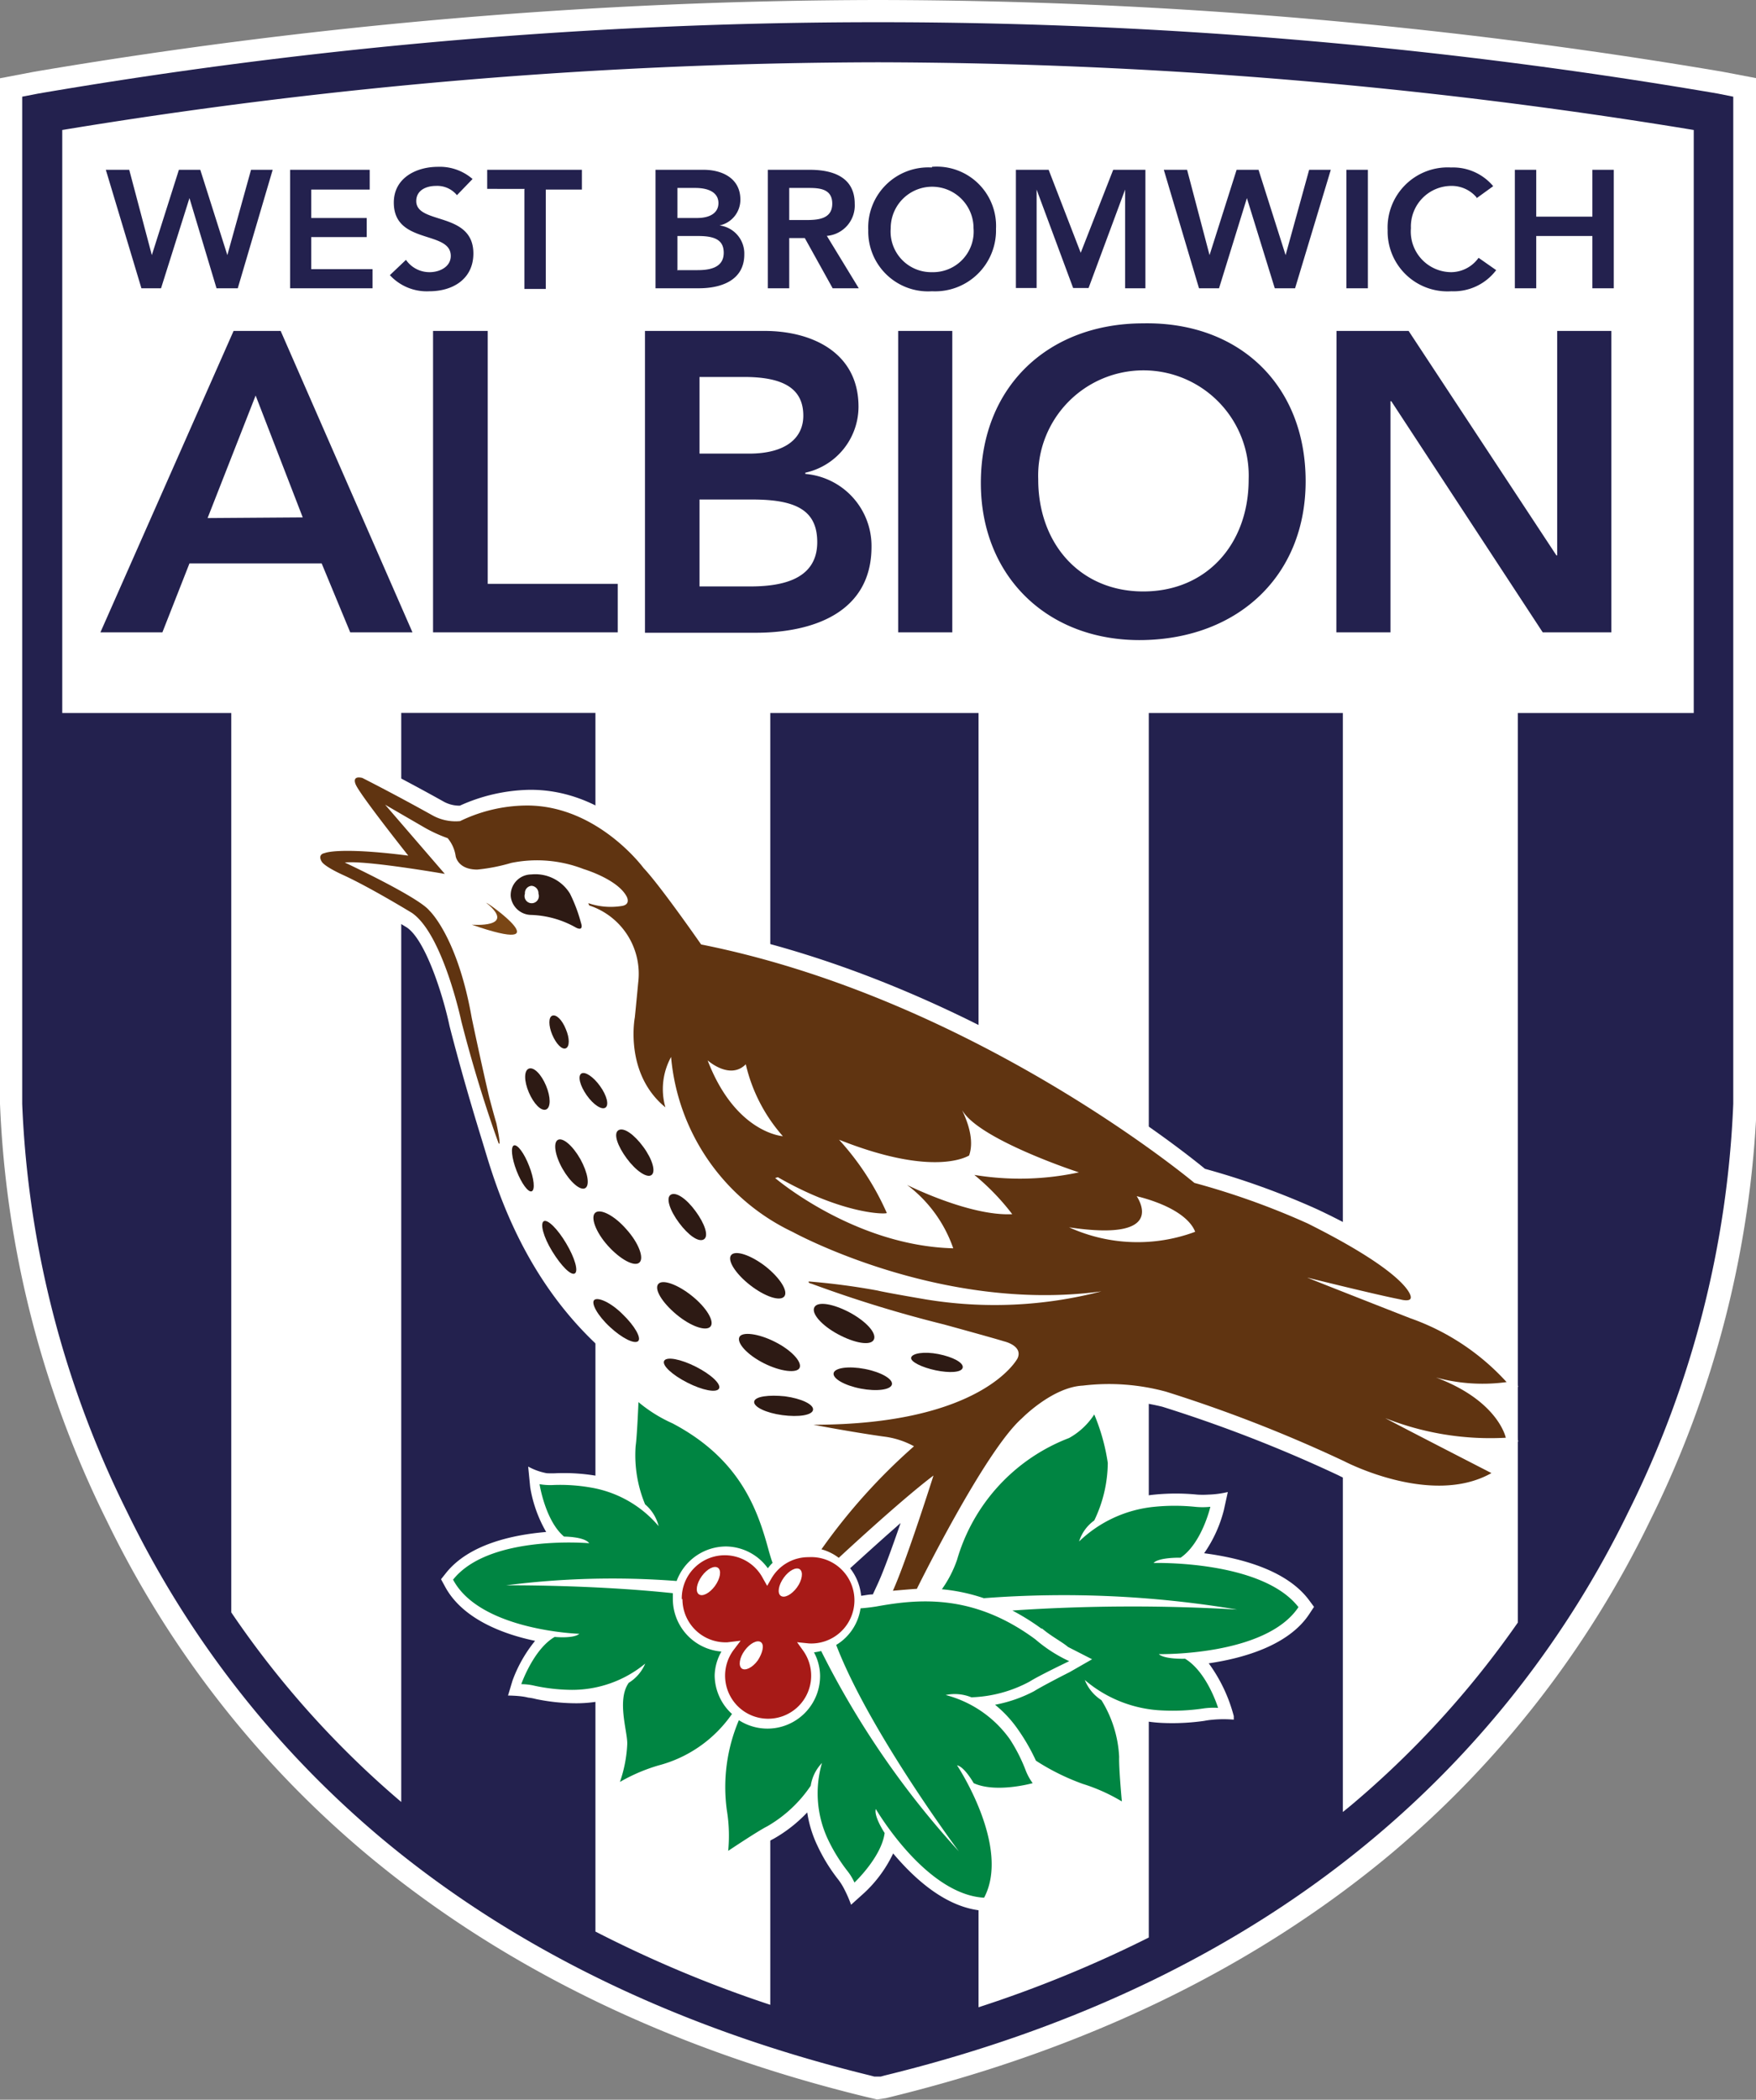<svg xmlns="http://www.w3.org/2000/svg" viewBox="0 0 129.76 155.07"><rect x="0" y="0" width="129.76" height="155.07" fill="#808080" stroke="none"/><defs><style>.cls-1{fill:#fff;}.cls-2{fill:#23214e;}.cls-3{fill:#7a4615;}.cls-4{fill:#2d1a14;}.cls-5{fill:#008542;}.cls-6{fill:#a71a17;}.cls-7{fill:#603411;}</style></defs><g id="Layer_2" data-name="Layer 2"><g id="Layer_1-2" data-name="Layer 1"><path class="cls-1" d="M2.52,5.3,0,5.78V81.52a76.09,76.09,0,0,0,7.92,30.85A74.43,74.43,0,0,0,27,136.86c10,8.38,22.41,14.45,37,18l.3.07.51.12.67-.1.36-.09c14.58-3.57,27-9.64,37-18a74.53,74.53,0,0,0,19.06-24.49,76.18,76.18,0,0,0,7.92-30.86V5.78l-2.52-.48A376.08,376.08,0,0,0,64.88,0,376.54,376.54,0,0,0,2.52,5.3Z"/><path class="cls-2" d="M126.93,6.91a367.93,367.93,0,0,0-124.1,0l-1.19.23V81.52a74.24,74.24,0,0,0,7.75,30.13A73.12,73.12,0,0,0,28,135.6c9.77,8.23,22,14.18,36.31,17.68l.3.08.19,0,.28,0,.29-.08c14.34-3.5,26.55-9.45,36.31-17.68a73,73,0,0,0,18.65-23.95,74.24,74.24,0,0,0,7.75-30.14V7.14Z"/><path class="cls-1" d="M99.82,133.34l-.59.48V52.66H84.89v90.43a90.19,90.19,0,0,1-12.58,5.15V52.66H56.92v95.4A90.43,90.43,0,0,1,44,142.65v-90H29.65v80.43a69.57,69.57,0,0,1-12.56-14V52.66H4.6V9.6a374.55,374.55,0,0,1,60.28-5,375.67,375.67,0,0,1,60.28,5V52.66h-13v67.17A69.61,69.61,0,0,1,99.82,133.34Z"/><path class="cls-2" d="M22.37,38.21l-3.48-9-3.55,9.05ZM17.26,24.44h3.48L30.48,46.7h-4.6l-2.11-5.09H14l-2,5.09H7.42l9.84-22.26Zm14.78,0h4V43.12h9.61V46.7H32V24.44ZM51.69,43.31h3.7c2.07,0,5-.35,5-3.27,0-2.33-1.53-3.15-4.79-3.15H51.69v6.42Zm0-9.81h3.67c2.68,0,4-1.13,4-2.8,0-1.92-1.34-2.86-4.37-2.86H51.69V33.5Zm-4-9.06h8.81c3.42,0,6.94,1.54,6.94,5.6a5,5,0,0,1-3.93,4.87V35a5.34,5.34,0,0,1,4.89,5.38c0,4.84-4.29,6.35-8.57,6.35H47.66V24.44Zm18.68,0h4V46.7h-4V24.44ZM84.48,43.68c4.7,0,7.79-3.52,7.79-8.27a7.78,7.78,0,1,0-15.55,0c0,4.75,3.1,8.27,7.76,8.27Zm0-19.8c7.06-.13,12,4.53,12,11.66,0,7-5,11.6-12,11.73s-12-4.65-12-11.6c0-7.14,5-11.79,12-11.79Zm14.28.56h5.33L115,41l.07.06H115l.07-.06V24.44h4V46.7H114L102.81,29.63h-.06V46.7h-4Z"/><path class="cls-2" d="M7.82,12.54H9.55l1.67,6.3h0l2-6.3H14.8l2,6.3h0l1.75-6.3h1.6l-2.58,8.75H16L14,14.63h0L11.9,21.29H10.45L7.82,12.54Zm13.62,0h5.88V14H23V16.1H27.1v1.41H23v2.37h4.53v1.41H21.44V12.54Zm12.33,1.88a1.88,1.88,0,0,0-1.55-.69c-.73,0-1.46.32-1.46,1.12,0,1.76,4.22.75,4.22,3.87,0,1.88-1.51,2.79-3.25,2.79a3.7,3.7,0,0,1-2.92-1.19L30,19.19a2.1,2.1,0,0,0,1.76.91c.72,0,1.55-.39,1.55-1.2,0-1.91-4.21-.81-4.21-3.94,0-1.8,1.63-2.64,3.27-2.64a3.69,3.69,0,0,1,2.55.9l-1.16,1.2Zm5-.47H36V12.54h7V14H40.33v7.34H38.75V14Zm11.31,6h1.46c.81,0,1.94-.13,1.94-1.28,0-.91-.6-1.24-1.88-1.24H50.06V20Zm0-3.85H51.5c1.06,0,1.59-.44,1.59-1.1s-.53-1.12-1.73-1.12h-1.3V16.1Zm-1.58-3.56H52c1.34,0,2.71.61,2.71,2.2a1.94,1.94,0,0,1-1.54,1.91v0A2.09,2.09,0,0,1,55,18.79c0,1.9-1.68,2.5-3.36,2.5h-3.2V12.54Zm11.07,3.71c.89,0,1.93-.08,1.93-1.21s-1-1.16-1.8-1.16H58.32v2.37Zm-2.81-3.71h3.08c1.71,0,3.32.54,3.32,2.51a2.25,2.25,0,0,1-2.06,2.37l2.36,3.87H61.53l-2.06-3.71H58.32v3.71H56.74V12.54ZM68.87,20.1a3,3,0,0,0,3.07-3.25,3.06,3.06,0,1,0-6.12,0,3,3,0,0,0,3.05,3.25Zm0-7.78a4.38,4.38,0,0,1,4.73,4.58,4.5,4.5,0,0,1-4.73,4.61A4.42,4.42,0,0,1,64.16,17a4.44,4.44,0,0,1,4.7-4.63Zm6.21.22h2.41l2.37,6.13,2.4-6.13h2.38v8.75h-1.5V14h0l-2.7,7.27H79.3L76.6,14h0v7.27H75.07V12.54Zm10.9,0h1.74l1.66,6.3h0l2-6.3H93l2,6.3h0l1.74-6.3h1.6L95.7,21.29H94.2l-2.06-6.66h0l-2.06,6.66H88.6L86,12.54Zm13.52,0h1.58v8.75H99.49V12.54Zm9.62,2.05a2.41,2.41,0,0,0-1.86-.86,3,3,0,0,0-3,3.12,3,3,0,0,0,3,3.25,2.51,2.51,0,0,0,2-1.06l1.3.91a3.93,3.93,0,0,1-3.31,1.56A4.42,4.42,0,0,1,102.54,17a4.44,4.44,0,0,1,4.69-4.63,3.86,3.86,0,0,1,3.11,1.38l-1.23.89Zm2.82-2.05h1.58V16h4.15V12.54h1.58v8.75h-1.58V17.43h-4.15v3.86h-1.58Z"/><path class="cls-1" d="M80.18,104a4.2,4.2,0,0,1-1.48,1.39,16.24,16.24,0,0,0-4.65,2.93,20.15,20.15,0,0,1,1.32-1.8s.76-.83.94-1c.54-.56,2.27-2,3.72-2.08h.08l.09,0s.17,0,.48,0l-.5.6ZM63.63,117.82a3.87,3.87,0,0,0-.81-2c.37-.33,2-1.83,3.73-3.34-.59,1.7-1.24,3.52-1.69,4.49l-.36.78c-.32,0-.61.08-.87.1Zm-5.93-3.54c0,.19.1.36.15.53a3.78,3.78,0,0,1,1.41-.5l.42-.6a43.76,43.76,0,0,1,5.58-6.5c-2-.29-4.35-.7-5.08-.82a29.26,29.26,0,0,1-13.5-4.84l1.19,1.39a9.27,9.27,0,0,0,2.2,1.32h0a14.46,14.46,0,0,1,7.59,10ZM91.17,127l0-.26a11.49,11.49,0,0,0-1.85-3.9c2.67-.39,5.91-1.36,7.41-3.61l.37-.56-.4-.54c-1.67-2.2-5.05-3.07-7.72-3.42a9.75,9.75,0,0,0,1.46-3.2l.29-1.32a7.1,7.1,0,0,1-1.44.19,6.49,6.49,0,0,1-.82,0,16.07,16.07,0,0,0-3.16,0,10.05,10.05,0,0,0-2.81.7,10.47,10.47,0,0,0,.46-2.75c0-.12,0-.24,0-.34a33,33,0,0,0-1.1-4.06l-.3-.57a19,19,0,0,1,4.33.53,103.19,103.19,0,0,1,13,5.06c.25.13,7,3.62,12,.84a3.41,3.41,0,0,0,.86-1.12l-3.69-1.92a10.6,10.6,0,0,0,4.13-.29,5.51,5.51,0,0,0-2.68-3.67,4.58,4.58,0,0,0,2.68-.38,7.87,7.87,0,0,0-.44-1c-.1-.12-1.61-2.88-6.39-4.91a1.25,1.25,0,0,0,.16-.47c0,.06,0,.14,0,.14a1.2,1.2,0,0,0,.09-.43c0-.82-1-3-8.25-6.42l0,0,0,0a56.71,56.71,0,0,0-8.32-3c-2-1.65-17.2-13.65-36.29-17.6-.76-1.08-2.93-4.14-4-5.33-.4-.53-4-5.13-9.66-5.06a13,13,0,0,0-5.11,1.17,2.42,2.42,0,0,1-1.16-.28c-2.95-1.65-5.22-2.78-5.24-2.79l-.12-.07-.13,0a1.56,1.56,0,0,0-1.82.64,1.59,1.59,0,0,0,0,1.63h0a30.76,30.76,0,0,0,2.26,3.17,12,12,0,0,0-3.75.09h0l-.05,0h0a1.56,1.56,0,0,0-1.1.86,1.51,1.51,0,0,0-.13.6,1.77,1.77,0,0,0,.27.91l0,0c.1.18.4.73,2.13,1.52s4.68,2.56,4.93,2.72c1.38.94,2.67,5,3.15,7.28v0c1.19,4.63,2.34,8.22,2.63,9.2,1.16,3.88,3.68,11.27,10.7,16.35l-.09,2.26c0,.68-.11,2.56-.19,3.15a3.92,3.92,0,0,0,0,.73,11.49,11.49,0,0,0,.27,2.32,9,9,0,0,0-2.47-.8,14.5,14.5,0,0,0-2.95-.19,6.58,6.58,0,0,1-.72,0,4.57,4.57,0,0,1-1.37-.49l.15,1.53a9.75,9.75,0,0,0,1.18,3.3c-2.5.21-5.69.91-7.38,3l-.39.49.3.55c1.28,2.37,4.25,3.5,6.65,4a10.13,10.13,0,0,0-1.67,2.94l-.33,1.1s.93,0,1.48.15a3.88,3.88,0,0,1,.59.11,14.72,14.72,0,0,0,2.94.31,9.84,9.84,0,0,0,2.95-.44,5.49,5.49,0,0,0,0,.7,10.84,10.84,0,0,0,.16,1.63l.09.73c0,.62-.15,2.44-.26,3.08l0,2,1.21-1.1a11.3,11.3,0,0,1,2.53-1A12,12,0,0,0,53,129.15a13.68,13.68,0,0,0-.31,2.82,16.81,16.81,0,0,0,.1,1.83,14.63,14.63,0,0,1,.18,2.08,2.6,2.6,0,0,1,0,.59l-.2,2,1.64-.93c.59-.4,2.24-1.49,2.77-1.75a10.56,10.56,0,0,0,2.47-1.94,8.65,8.65,0,0,0,.75,2.45,12.8,12.8,0,0,0,1.52,2.48,4.38,4.38,0,0,1,.39.59,9.35,9.35,0,0,1,.58,1.3l1-.9A9.59,9.59,0,0,0,66,136.88c1.61,1.91,4,4.1,6.79,4.24l.6,0,.28-.54a6.11,6.11,0,0,0,.69-3,12.86,12.86,0,0,0-1.09-4.73,10.9,10.9,0,0,0,3.45-.3l1.58-.43s.4.08.32,0a7.6,7.6,0,0,0,1.08.44,12.15,12.15,0,0,1,2.61,1.14l1.53.93,0-1.74c-.06-.62-.19-2.3-.19-3v-.25a9.55,9.55,0,0,0-.63-2.93,10.56,10.56,0,0,0,2.82.53,16.69,16.69,0,0,0,3.15-.15,5,5,0,0,1,.57-.08A8.73,8.73,0,0,1,91.17,127Z"/><path class="cls-1" d="M34.86,68.29c6.83,2.37,1.08-1.72,1.08-1.61C38.25,68.57,34.86,68.29,34.86,68.29Z"/><path class="cls-1" d="M37.79,69.77A11.25,11.25,0,0,1,34.62,69l.29-1.43a5.31,5.31,0,0,0,.9,0,3.73,3.73,0,0,0-.33-.29L35.22,67l0-.87L35.7,66c.38-.13.61,0,1.56.72A7.87,7.87,0,0,1,38.62,68a1,1,0,0,1-.83,1.79Z"/><path class="cls-1" d="M37.74,66.19a1.53,1.53,0,0,1,1.51-1.61A3,3,0,0,1,42.12,66a11.5,11.5,0,0,1,.81,2.15s.25.66-.36.36a7.16,7.16,0,0,0-3.31-.94A1.54,1.54,0,0,1,37.74,66.19Z"/><path class="cls-1" d="M38.47,66.15Zm0,0a.8.8,0,0,0,.84.73,8.59,8.59,0,0,1,2.61.54,8,8,0,0,0-.44-1,2.28,2.28,0,0,0-2.16-1.09c-.76.08-.86.55-.85.84Zm4.36,3.21a1.38,1.38,0,0,1-.59-.15l-.18-.1a6.26,6.26,0,0,0-2.85-.76,2.25,2.25,0,0,1,0-4.5,3.77,3.77,0,0,1,3.58,1.83,11.14,11.14,0,0,1,.87,2.3,1.05,1.05,0,0,1-.21,1.16A.87.87,0,0,1,42.83,69.36Z"/><path class="cls-1" d="M39.79,66a.53.53,0,1,1-1,0,.53.53,0,0,1,.49-.58A.55.55,0,0,1,39.79,66Z"/><path class="cls-1" d="M39.06,66.06a.17.17,0,0,0,0,.11.22.22,0,0,0,.16,0c.11,0,.21-.09.2-.18a.18.18,0,0,0-.21-.17.24.24,0,0,0-.16.07.15.15,0,0,0,0,.12Zm.21,1.28A1.29,1.29,0,0,1,38,66.12a1.27,1.27,0,0,1,1.19-1.36,1.2,1.2,0,0,1,.89.32,1.27,1.27,0,0,1,.43.9,1.32,1.32,0,0,1-.33,1,1.2,1.2,0,0,1-.86.4Z"/><path class="cls-1" d="M79,90.64c7.46,1.12,5-2.25,5-2.3,3.93,1,4.27,2.58,4.32,2.63A12.22,12.22,0,0,1,79,90.64Z"/><path class="cls-1" d="M83.44,88.85l0,0,0,0Zm1.68.6a1.73,1.73,0,0,1-.18.84,1.84,1.84,0,0,1-.64.72,10.14,10.14,0,0,0,2.85-.42,5.69,5.69,0,0,0-2-1.14Zm-1,3a11.79,11.79,0,0,0,4.41-.84l1.07-.44-.74-.68c-.43-.92-1.62-2.14-4.75-2.9L81.52,87l1.9,1.84c.11.17.33.61.2.83s-.64.84-4.52.25l-.44,1.38A13.22,13.22,0,0,0,84.16,92.49Z"/><path class="cls-1" d="M41.81,76c.29.67.29,1.3,0,1.42s-.72-.34-1-1-.29-1.3,0-1.41S41.53,75.3,41.81,76Z"/><path class="cls-1" d="M41.73,78.13c-.59,0-1.2-.54-1.59-1.47A2.52,2.52,0,0,1,40,74.85a1,1,0,0,1,.54-.57c.71-.29,1.5.27,2,1.39a2.59,2.59,0,0,1,.17,1.82,1.06,1.06,0,0,1-.55.57A1.16,1.16,0,0,1,41.73,78.13Z"/><path class="cls-1" d="M44.34,80.21c.5.69.68,1.4.4,1.59s-.9-.22-1.39-.92-.67-1.4-.4-1.59S43.85,79.52,44.34,80.21Z"/><path class="cls-1" d="M44.59,82.58a2.54,2.54,0,0,1-1.84-1.27,2.83,2.83,0,0,1-.64-1.94,1,1,0,0,1,.43-.68c.66-.45,1.6,0,2.4,1.09h0a2.91,2.91,0,0,1,.64,1.94,1,1,0,0,1-.43.69A1,1,0,0,1,44.59,82.58Z"/><path class="cls-1" d="M47.53,84.69c.68.92.95,1.85.61,2.09s-1.15-.31-1.83-1.23-1-1.84-.61-2.08S46.86,83.78,47.53,84.69Z"/><path class="cls-1" d="M46.72,84.85a2.11,2.11,0,0,0,.18.27l.23.28-.19-.27h0l-.22-.28ZM48,87.57A3.4,3.4,0,0,1,45.72,86a3.91,3.91,0,0,1-.88-2.39,1.09,1.09,0,0,1,.43-.73c.89-.62,2.09.36,2.85,1.39A3.84,3.84,0,0,1,49,86.64a1,1,0,0,1-1,.93Z"/><path class="cls-1" d="M51.4,89.45c.67.91,1,1.84.61,2.08s-1.15-.31-1.83-1.22-1-1.85-.61-2.08S50.73,88.53,51.4,89.45Z"/><path class="cls-1" d="M50.59,89.61l.18.26.22.28a2,2,0,0,0-.18-.26h0l-.22-.27Zm1.23,2.72a3.43,3.43,0,0,1-2.23-1.58,3.88,3.88,0,0,1-.88-2.4,1.13,1.13,0,0,1,.44-.73C50,87,51.23,88,52,89a3.9,3.9,0,0,1,.88,2.39,1.06,1.06,0,0,1-.44.73A1,1,0,0,1,51.82,92.33Z"/><path class="cls-1" d="M57.27,99.1c1.23.62,2,1.48,1.82,1.91s-1.41.29-2.64-.33-2-1.48-1.82-1.92S56.05,98.48,57.27,99.1Z"/><path class="cls-1" d="M55.68,99.29a4.61,4.61,0,0,0,1.1.73,5,5,0,0,0,1.26.46A4.85,4.85,0,0,0,57,99.76h0a5.22,5.22,0,0,0-1.26-.46ZM58.45,102a5.59,5.59,0,0,1-2.34-.67c-.43-.22-1.86-1-2.18-2a1.16,1.16,0,0,1,0-.89c.56-1,2.31-.64,3.62,0,.44.21,1.88,1,2.2,2a1.13,1.13,0,0,1-.07.9A1.32,1.32,0,0,1,58.45,102Z"/><path class="cls-1" d="M56.56,93.52c1.08.85,1.71,1.85,1.39,2.23s-1.44,0-2.52-.84-1.71-1.84-1.4-2.22S55.47,92.68,56.56,93.52Z"/><path class="cls-1" d="M54.94,93.4a4.83,4.83,0,0,0,.94.93A4.9,4.9,0,0,0,57,95a5.13,5.13,0,0,0-.94-.93h0a4.9,4.9,0,0,0-1.16-.7Zm2.61,3.24A4.86,4.86,0,0,1,55,95.49a4.19,4.19,0,0,1-1.74-2.4,1.15,1.15,0,0,1,.23-.87c.71-.86,2.29-.26,3.55.73a4.51,4.51,0,0,1,1.75,2.39,1.18,1.18,0,0,1-.24.87A1.21,1.21,0,0,1,57.55,96.64Z"/><path class="cls-1" d="M62.81,96.94c1.21.66,2,1.53,1.76,2s-1.43.25-2.64-.4-2-1.54-1.75-2S61.59,96.29,62.81,96.94Z"/><path class="cls-1" d="M61.21,97.09a4.89,4.89,0,0,0,1.07.76,5.22,5.22,0,0,0,1.25.49,5.18,5.18,0,0,0-1.07-.75,4.92,4.92,0,0,0-1.25-.5ZM64,99.87a5.45,5.45,0,0,1-2.39-.73c-.42-.23-1.84-1.06-2.13-2.08a1.09,1.09,0,0,1,.09-.89c.57-1,2.31-.58,3.62.13h0c.42.23,1.84,1.06,2.13,2.07a1.13,1.13,0,0,1-.08.89A1.32,1.32,0,0,1,64,99.87Z"/><path class="cls-3" d="M34.86,68.29c6.83,2.37,1.08-1.72,1.08-1.61C38.25,68.57,34.86,68.29,34.86,68.29Z"/><path class="cls-4" d="M37.74,66.19a1.53,1.53,0,0,1,1.51-1.61A3,3,0,0,1,42.12,66a11.5,11.5,0,0,1,.81,2.15s.25.66-.36.36a7.16,7.16,0,0,0-3.31-.94A1.54,1.54,0,0,1,37.74,66.19Z"/><path class="cls-1" d="M39.79,66a.53.53,0,1,1-1,0,.53.53,0,0,1,.49-.58A.55.55,0,0,1,39.79,66Z"/><path class="cls-4" d="M40.35,80.18c.35.83.36,1.62,0,1.76s-.91-.42-1.27-1.26-.37-1.62,0-1.76S40,79.34,40.35,80.18Z"/><path class="cls-4" d="M41.81,76c.29.67.29,1.3,0,1.42s-.72-.34-1-1-.29-1.3,0-1.41S41.53,75.3,41.81,76Z"/><path class="cls-4" d="M44.34,80.21c.5.69.68,1.4.4,1.59s-.9-.22-1.39-.92-.67-1.4-.4-1.59S43.85,79.52,44.34,80.21Z"/><path class="cls-4" d="M42.89,85.61c.55,1,.71,1.94.35,2.14s-1.11-.45-1.67-1.43-.71-1.95-.34-2.14S42.33,84.62,42.89,85.61Z"/><path class="cls-4" d="M47.53,84.69c.68.92.95,1.85.61,2.09s-1.15-.31-1.83-1.23-1-1.84-.61-2.08S46.86,83.78,47.53,84.69Z"/><path class="cls-4" d="M51.4,89.45c.67.91,1,1.84.61,2.08s-1.15-.31-1.83-1.22-1-1.85-.61-2.08S50.73,88.53,51.4,89.45Z"/><path class="cls-4" d="M41.84,91.83c.64,1.07.92,2.06.63,2.22s-1-.56-1.66-1.63-.91-2.06-.63-2.23S41.21,90.76,41.84,91.83Z"/><path class="cls-4" d="M46,97.05c.9.86,1.42,1.78,1.15,2S46,98.86,45.07,98s-1.42-1.78-1.15-2S45.13,96.18,46,97.05Z"/><path class="cls-4" d="M51.41,100.93c1.13.57,1.9,1.29,1.72,1.62s-1.22.13-2.34-.44-1.89-1.28-1.71-1.61S50.3,100.37,51.41,100.93Z"/><path class="cls-4" d="M57.27,99.1c1.23.62,2,1.48,1.82,1.91s-1.41.29-2.64-.33-2-1.48-1.82-1.92S56.05,98.48,57.27,99.1Z"/><path class="cls-4" d="M46.3,90.8c.9,1,1.32,2.13.94,2.45S45.82,93,44.92,92s-1.31-2.12-.93-2.44S45.41,89.77,46.3,90.8Z"/><path class="cls-4" d="M51.15,95.72c1.07.86,1.67,1.88,1.35,2.25s-1.44,0-2.51-.89-1.66-1.87-1.35-2.25S50.09,94.86,51.15,95.72Z"/><path class="cls-4" d="M56.56,93.52c1.08.85,1.71,1.85,1.39,2.23s-1.44,0-2.52-.84-1.71-1.84-1.4-2.22S55.47,92.68,56.56,93.52Z"/><path class="cls-4" d="M62.81,96.94c1.21.66,2,1.53,1.76,2s-1.43.25-2.64-.4-2-1.54-1.75-2S61.59,96.29,62.81,96.94Z"/><path class="cls-4" d="M63.91,101.1c1.19.23,2.08.74,2,1.14s-1.12.54-2.31.31-2.08-.74-2-1.14S62.72,100.87,63.91,101.1Z"/><path class="cls-4" d="M58,103.12c1.21.16,2.14.6,2.08,1s-1.07.55-2.27.39-2.14-.61-2.08-1S56.84,103,58,103.12Z"/><path class="cls-4" d="M69.34,100c1.06.21,1.87.63,1.8,1s-1,.41-2,.2-1.88-.63-1.81-.94S68.27,99.79,69.34,100Z"/><path class="cls-4" d="M39.1,86.11c.37.93.45,1.77.19,1.87s-.76-.59-1.12-1.52-.45-1.78-.19-1.87S38.74,85.17,39.1,86.11Z"/><path class="cls-5" d="M85.24,115.43c.4-.43,2-.39,2-.39,1.58-1.08,2.2-3.76,2.2-3.76a5.45,5.45,0,0,1-1.14,0,15.1,15.1,0,0,0-3,0,9.31,9.31,0,0,0-5.56,2.56,3,3,0,0,1,1.12-1.55,9.93,9.93,0,0,0,1-4.25,14.82,14.82,0,0,0-1-3.58,5.23,5.23,0,0,1-1.86,1.74,13.72,13.72,0,0,0-8.28,9,8.55,8.55,0,0,1-1.12,2.17,13.48,13.48,0,0,1,3.1.66,77.77,77.77,0,0,1,18.72.84,132.16,132.16,0,0,0-16.61.07,17.09,17.09,0,0,1,2.15,1.34l.06,0,0,0c.59.52,1.5,1,1.9,1.35l1.78.91-1.66.95c-.54.27-2.07,1.06-2.63,1.41a10.24,10.24,0,0,1-2.88,1,8.76,8.76,0,0,1,1.69,1.82,14.69,14.69,0,0,1,1.33,2.31A16.86,16.86,0,0,0,80,131.74a13.32,13.32,0,0,1,2.9,1.3s-.23-2.46-.2-3.29a8.75,8.75,0,0,0-1.31-4.19,3.16,3.16,0,0,1-1.23-1.49,9.41,9.41,0,0,0,5.72,2.25,15.42,15.42,0,0,0,3-.14,5.26,5.26,0,0,1,1.13-.05s-.8-2.64-2.44-3.63c0,0-1.51.06-1.94-.34,0,0,7.9.17,10.32-3.47h0C93.24,115.2,85.24,115.43,85.24,115.43Z"/><path class="cls-5" d="M74.62,128.44a8.43,8.43,0,0,0-4.74-3.26,3.25,3.25,0,0,1,1.9.17,9.75,9.75,0,0,0,4.3-1.16c.71-.45,2.93-1.51,2.93-1.51a10.6,10.6,0,0,1-2.5-1.61c-4.56-3.37-8.59-3-11.74-2.43-.43.07-.82.11-1.18.14a3.79,3.79,0,0,1-1.08,2.14,3.49,3.49,0,0,1-.72.56c2.44,6.37,9.06,15.24,9.06,15.24a64.86,64.86,0,0,1-10.17-14.79,4.51,4.51,0,0,1-.53.1,3.75,3.75,0,0,1,.45,1.7,3.89,3.89,0,0,1-6,3.31,12.64,12.64,0,0,0-.89,6.65,11.58,11.58,0,0,1,.1,3s2.18-1.46,2.88-1.81a9.73,9.73,0,0,0,3.22-3,3.1,3.1,0,0,1,.83-1.68,8,8,0,0,0,.44,5.64,12.52,12.52,0,0,0,1.42,2.31,4.15,4.15,0,0,1,.54.88s2-1.88,2.23-3.66c0,0-.82-1.24-.65-1.77,0,0,3.67,6.31,8,6.55h0c2-3.77-2-9.78-2-9.78.56.12,1.23,1.32,1.23,1.32,1.66.76,4.36,0,4.36,0a4.07,4.07,0,0,1-.5-.9A12.2,12.2,0,0,0,74.62,128.44Z"/><path class="cls-5" d="M52.81,123.74a3.72,3.72,0,0,1,.5-1.77,3.9,3.9,0,0,1-3.59-3.87c0-.15,0-.3,0-.44-6.07-.64-12.33-.58-12.33-.58A61.87,61.87,0,0,1,50,116.76a3.9,3.9,0,0,1,3.65-2.55,3.86,3.86,0,0,1,3.09,1.61,3.46,3.46,0,0,1,.35-.4c-.1-.27-.19-.57-.28-.89-.81-3-2.09-6.76-7.11-9.41a10.7,10.7,0,0,1-2.52-1.57s-.1,2.49-.21,3.25a9.46,9.46,0,0,0,.7,4.3,3.07,3.07,0,0,1,1,1.61,8.39,8.39,0,0,0-5-2.85,13.12,13.12,0,0,0-2.75-.19,4.62,4.62,0,0,1-1.05-.06s.42,2.7,1.81,3.87c0,0,1.51,0,1.86.49,0,0-7.39-.66-10.06,2.69h0c2,3.77,9.33,4,9.33,4-.42.37-1.82.23-1.82.23-1.57.9-2.47,3.49-2.47,3.49a4.29,4.29,0,0,1,1,.12,13.53,13.53,0,0,0,2.74.3,8.5,8.5,0,0,0,5.42-1.94,3.09,3.09,0,0,1-1.22,1.42c-.9,1.28-.08,3.61-.11,4.52a9.84,9.84,0,0,1-.54,2.8,13,13,0,0,1,2.85-1.22,9.55,9.55,0,0,0,5.43-3.8A3.9,3.9,0,0,1,52.81,123.74Z"/><path class="cls-6" d="M50.43,118.1a3.19,3.19,0,0,0,3.19,3.19h.11l1-.12-.51.67a3.18,3.18,0,1,0,5.14.08l-.46-.64.87.09a3.19,3.19,0,1,0,0-6.37A3.15,3.15,0,0,0,57,116.58l-.31.54-.31-.55a3.18,3.18,0,0,0-6,1.53Z"/><path class="cls-1" d="M52.83,117.13c-.39.53-.92.81-1.19.61s-.17-.8.22-1.34.93-.81,1.2-.61S53.22,116.59,52.83,117.13Z"/><path class="cls-1" d="M58.89,117.24c-.4.54-.93.81-1.2.61s-.16-.8.23-1.34.93-.81,1.19-.61S59.28,116.7,58.89,117.24Z"/><path class="cls-1" d="M56,122.62c-.39.54-.93.8-1.19.6s-.17-.8.22-1.33.93-.81,1.2-.61S56.35,122.08,56,122.62Z"/><path class="cls-7" d="M111.27,106.18s-.54-2.72-5.16-4.45a13.09,13.09,0,0,0,5.22.34,17.44,17.44,0,0,0-7.13-4.72s-6.85-2.68-7.61-3c0,0,5.23,1.3,6.87,1.61,0,0,.83.24.79-.17,0,0,.09-1.58-7.61-5.43a56,56,0,0,0-8.38-3S72.05,73.78,51.81,69.75c0,0-3-4.32-4.25-5.64,0,0-3.44-4.69-8.73-4.62A11.42,11.42,0,0,0,34,60.64a3.52,3.52,0,0,1-2.07-.44c-2.93-1.63-5.16-2.75-5.16-2.75-.87-.2-.45.56-.45.56.48.94,3.85,5.18,3.85,5.18C25,62.53,24,63,24,63c-.56.11-.24.61-.24.61.2.39,1.57,1,1.57,1,2,.91,5.11,2.81,5.11,2.81,2.29,1.57,3.65,8,3.65,8,1.32,5.18,2.75,9,2.75,9,.24.38-.16-1.47-.16-1.47-.14-.45-.52-1.88-.52-1.88-.59-2.5-1.3-5.89-1.3-5.89-1.05-6-3.13-7.93-3.13-7.93-.8-1-6.25-3.55-6.25-3.55,1.53-.18,7.39.84,7.39.84l-4.41-5.11,2.95,1.71a10.68,10.68,0,0,0,1.67.76,2.64,2.64,0,0,1,.59,1.32s.14,1,1.6,1a13.34,13.34,0,0,0,2.5-.49,9.51,9.51,0,0,1,5.35.45s2.47.73,3.17,2c0,0,.38.62-.35.73a5.14,5.14,0,0,1-2.47-.21l.07.17a5.31,5.31,0,0,1,3.62,5.7s-.18,1.91-.25,2.57c0,0-.8,4.14,2.26,6.64a4.92,4.92,0,0,1,.42-3.72,15.83,15.83,0,0,0,9,12.93s10.91,6,22.8,4.38a31.34,31.34,0,0,1-13,.59s-3-.51-3.54-.65a50.56,50.56,0,0,0-5.08-.67s-.11.1.21.17a92.21,92.21,0,0,0,9.76,3s3.65,1,4.45,1.25c0,0,1.43.32,1,1.26,0,0-2.54,4.9-15.08,4.9,0,0,2.7.52,5.17.87a6.21,6.21,0,0,1,2.26.72,43.61,43.61,0,0,0-6.84,7.61,3.65,3.65,0,0,1,1.28.63s4.52-4.21,7-6.08c0,0-2,6.32-3,8.51,0,0,1.6-.14,1.77-.14,0,0,5-10.15,7.75-12.58,0,0,2.26-2.32,4.52-2.43a16.09,16.09,0,0,1,6.15.45,104.35,104.35,0,0,1,13.17,5.14s6.43,3.38,10.87.87c0,0-6.63-3.4-7.85-4.06A21.08,21.08,0,0,0,111.27,106.18Z"/><path class="cls-1" d="M52.29,78.31s1.64,1.48,2.82.29a12.13,12.13,0,0,0,2.74,5.31S54.36,83.7,52.29,78.31Z"/><path class="cls-1" d="M72,86.77a17.37,17.37,0,0,1,2.8,2.9c-3.16.16-7.77-2.16-7.77-2.16a9.9,9.9,0,0,1,3.41,4.68C63.11,92,57.28,87,57.28,87l.2-.06c4.89,2.8,8.05,2.74,8.05,2.64A20,20,0,0,0,62,84.17c7.14,2.84,9.56,1.17,9.61,1.17.53-1.47-.54-3.32-.49-3.32,1.24,2.13,8.45,4.52,8.61,4.56A20.67,20.67,0,0,1,72,86.77Z"/><path class="cls-1" d="M79,90.64c7.46,1.12,5-2.25,5-2.3,3.93,1,4.27,2.58,4.32,2.63A12.22,12.22,0,0,1,79,90.64Z"/></g></g></svg>